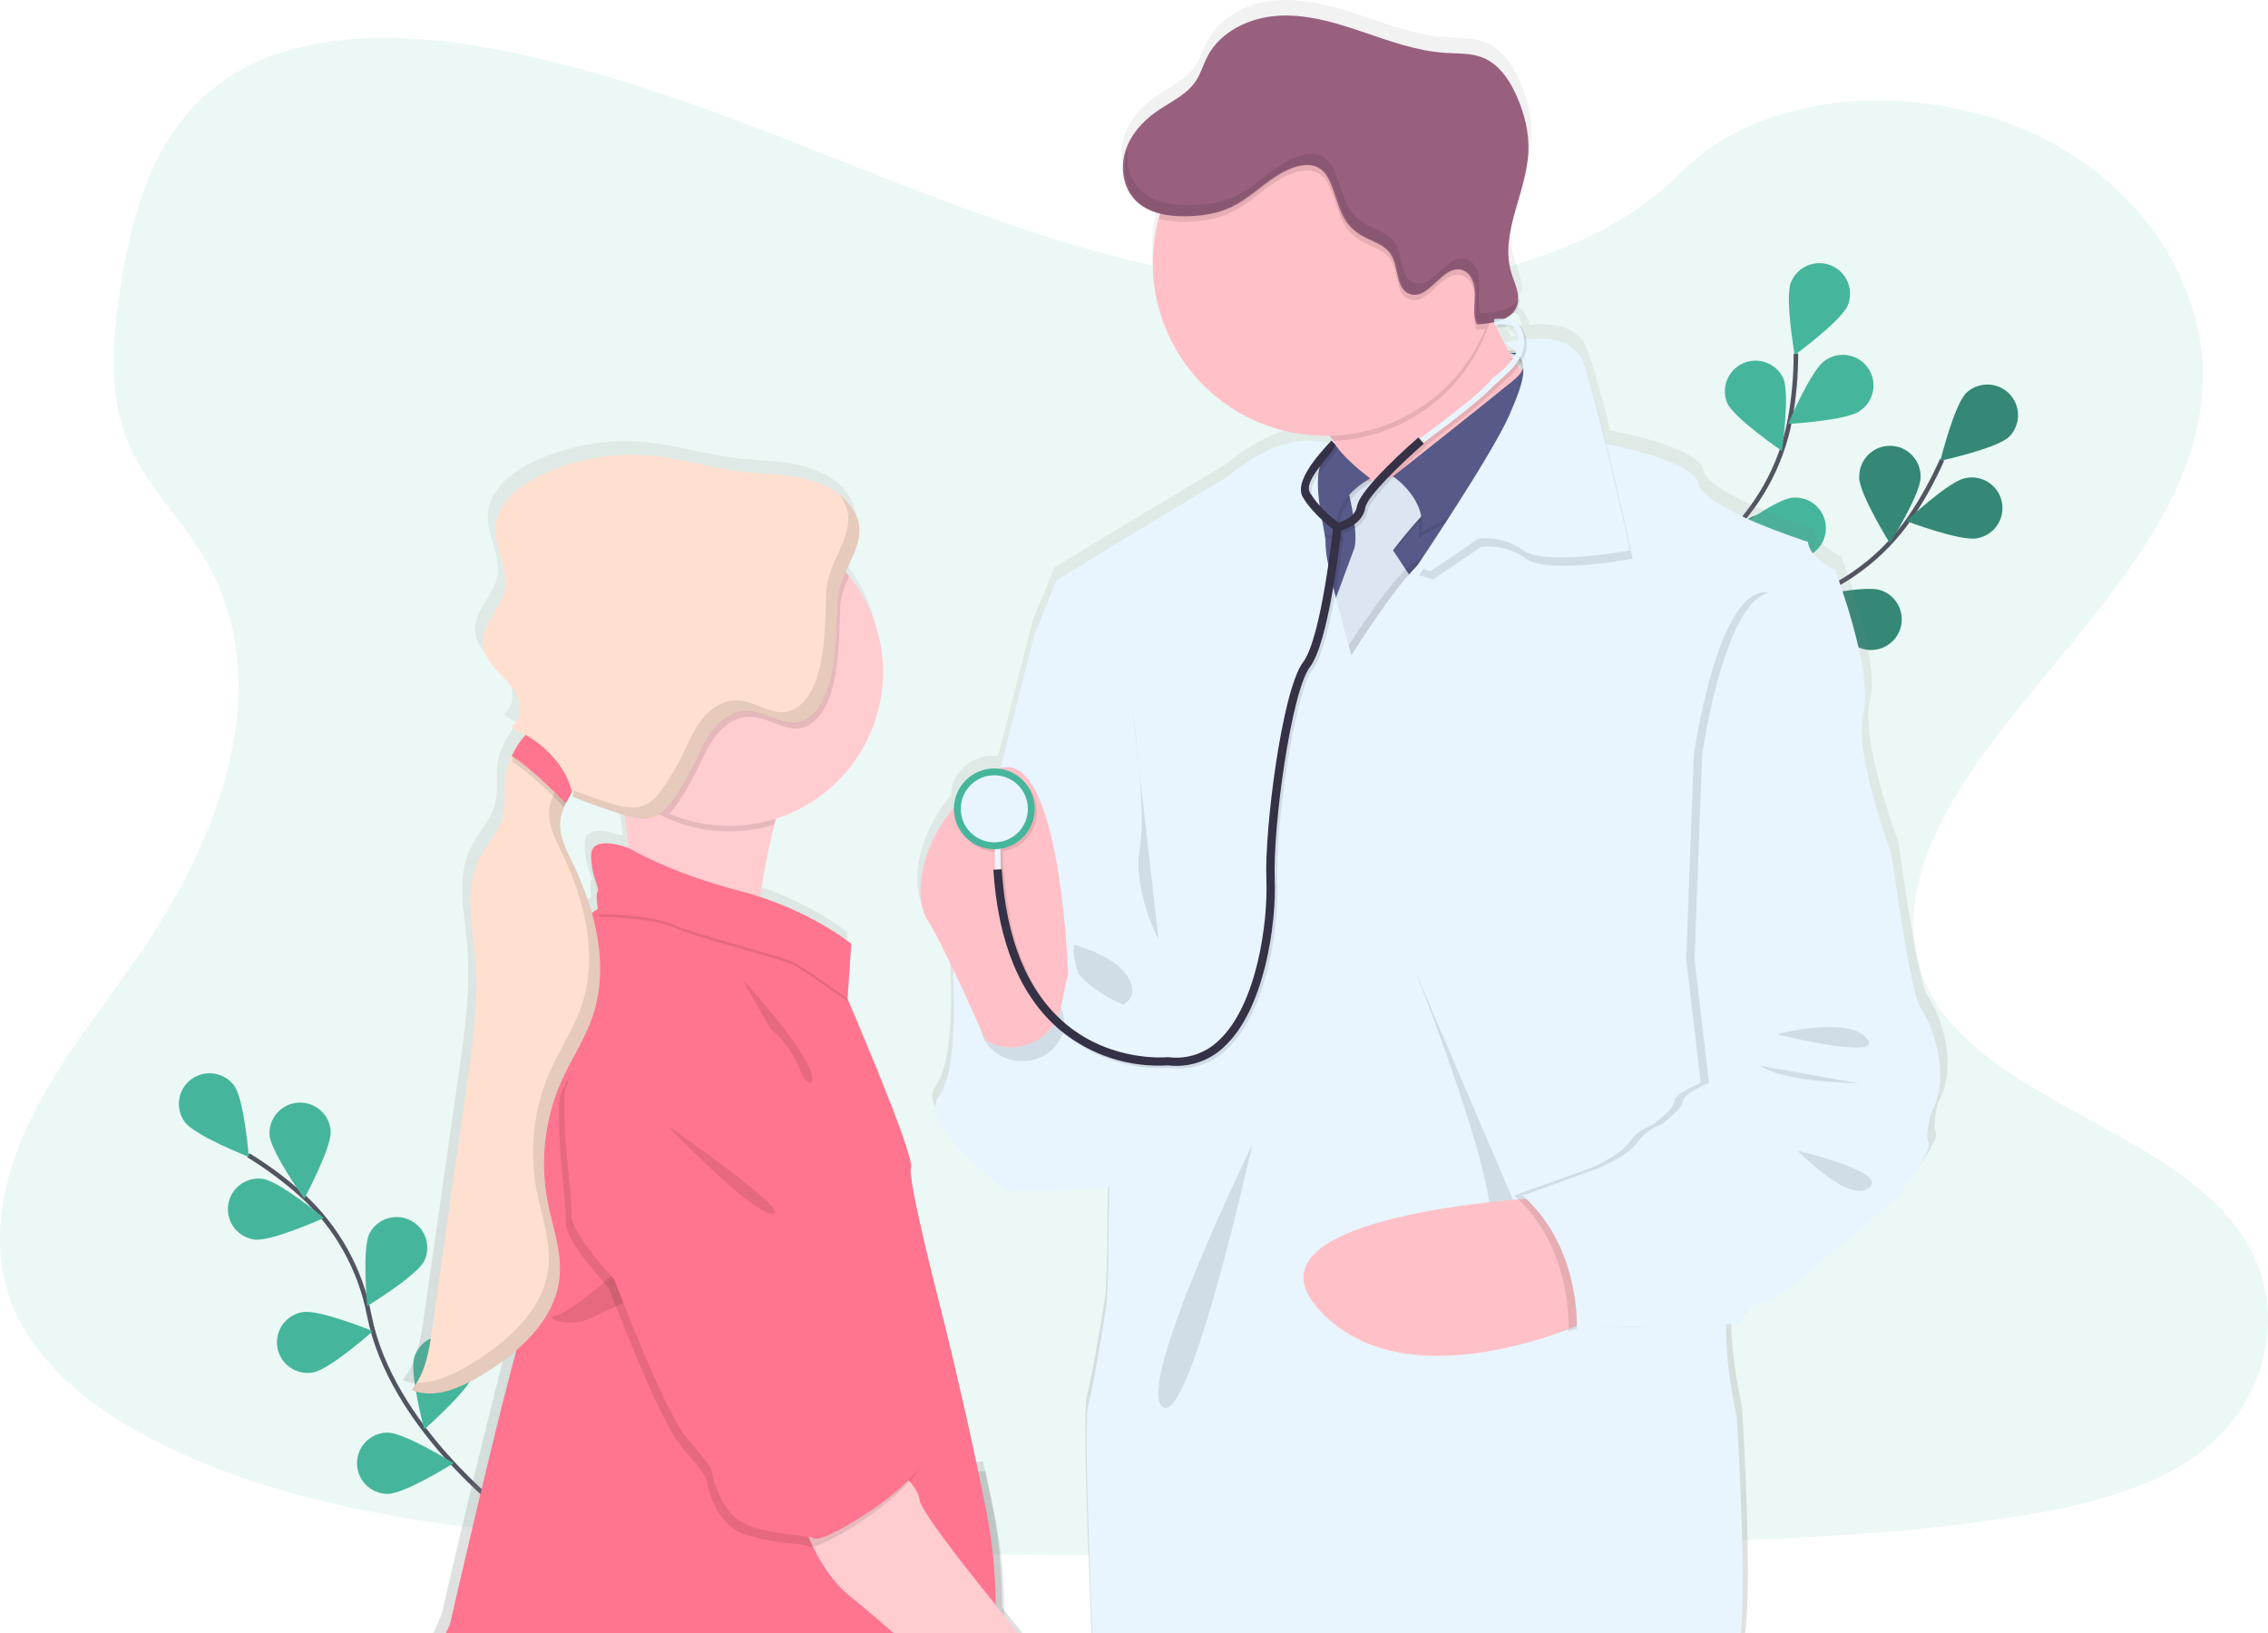 <svg width="1000" height="720" viewBox="0 0 1000 720" fill="none" xmlns="http://www.w3.org/2000/svg">
<g clip-path="url(#clip0_325_2)">
<path opacity="0.1" d="M581.017 126.978C516.909 124.751 455.802 104.071 397.54 81.45C339.278 58.829 281.532 33.761 218.924 21.775C178.671 14.056 132.636 12.971 100.209 34.534C68.997 55.278 58.916 91.091 53.493 124.319C49.414 149.323 47.048 175.633 58.197 199.045C65.959 215.291 79.733 228.952 89.262 244.517C122.407 298.673 98.975 365.46 63.05 418.383C46.201 443.221 26.654 466.854 13.654 493.265C0.654 519.676 -5.368 549.933 6.012 576.868C17.291 603.546 44.157 623.619 73.269 637.722C132.397 666.341 202.066 674.528 270.005 679.22C420.392 689.495 571.589 685.043 722.372 680.59C778.176 678.934 834.228 677.269 889.12 668.631C919.604 663.838 951.083 656.24 973.217 637.896C1001.31 614.604 1008.28 575.176 989.449 545.968C957.869 496.991 870.559 484.82 848.48 432.256C836.336 403.324 848.812 371.09 866.471 344.255C904.339 286.695 967.831 236.191 971.173 170.389C973.475 125.193 942.953 79.942 895.758 58.553C846.298 36.116 777.706 38.95 741.219 76.032C703.645 114.237 637.612 128.937 581.017 126.978Z" fill="#45B69C"/>
<path d="M223.04 666.984C223.04 666.984 172.401 628.734 162.835 580.079C158.956 559.644 148.55 541.016 133.179 526.99C125.826 520.392 117.884 514.479 109.453 509.327" stroke="#535461" stroke-width="2" stroke-miterlimit="10"/>
<path d="M103.257 478.675C107.694 484.673 109.701 510.091 109.701 510.091C109.701 510.091 85.975 500.754 81.528 494.765C79.393 491.886 78.489 488.277 79.017 484.733C79.544 481.189 81.459 477.999 84.341 475.865C87.222 473.732 90.834 472.829 94.381 473.356C97.929 473.883 101.121 475.797 103.257 478.675V478.675Z" fill="#45B69C"/>
<path d="M145.811 498.62C146.272 506.062 134.146 528.49 134.146 528.49C134.146 528.49 119.295 507.754 118.826 500.312C118.647 496.764 119.875 493.289 122.243 490.639C124.611 487.989 127.929 486.379 131.477 486.156C135.026 485.933 138.519 487.117 141.2 489.45C143.882 491.783 145.535 495.077 145.802 498.62H145.811Z" fill="#45B69C"/>
<path d="M187.059 555.95C183.707 562.61 161.896 575.857 161.896 575.857C161.896 575.857 159.567 550.467 162.918 543.806C164.568 540.674 167.382 538.315 170.756 537.235C174.129 536.155 177.792 536.442 180.956 538.034C184.12 539.625 186.532 542.394 187.674 545.745C188.815 549.096 188.594 552.76 187.059 555.95V555.95Z" fill="#45B69C"/>
<path d="M208.502 606.324C206.32 613.454 187.068 630.187 187.068 630.187C187.068 630.187 180.466 605.561 182.648 598.422C183.697 594.997 186.065 592.128 189.231 590.447C192.397 588.765 196.101 588.41 199.53 589.458C202.958 590.505 205.829 592.871 207.512 596.034C209.194 599.197 209.551 602.899 208.502 606.324V606.324Z" fill="#45B69C"/>
<path d="M112.197 546.52C119.562 547.514 142.847 537.008 142.847 537.008C142.847 537.008 123.199 520.744 115.796 519.75C112.244 519.273 108.647 520.226 105.797 522.399C102.947 524.572 101.078 527.787 100.6 531.337C100.123 534.887 101.076 538.481 103.251 541.328C105.426 544.175 108.644 546.043 112.197 546.52V546.52Z" fill="#45B69C"/>
<path d="M138.022 605.128C145.388 603.868 164.419 586.896 164.419 586.896C164.419 586.896 140.793 577.255 133.437 578.515C131.676 578.803 129.989 579.438 128.474 580.381C126.96 581.324 125.647 582.558 124.612 584.011C123.577 585.463 122.84 587.107 122.444 588.845C122.048 590.584 122.001 592.384 122.305 594.142C122.609 595.899 123.258 597.578 124.215 599.084C125.172 600.589 126.418 601.89 127.881 602.911C129.344 603.933 130.995 604.654 132.739 605.035C134.483 605.416 136.285 605.447 138.041 605.128H138.022Z" fill="#45B69C"/>
<path d="M170.937 658.66C178.404 658.66 200.04 645.146 200.04 645.146C200.04 645.146 178.395 631.65 170.928 631.65C167.343 631.65 163.906 633.073 161.371 635.606C158.836 638.138 157.412 641.573 157.412 645.155C157.412 648.737 158.836 652.172 161.371 654.704C163.906 657.237 167.343 658.66 170.928 658.66H170.937Z" fill="#45B69C"/>
<path d="M714.97 336.151C714.97 336.151 746.181 280.909 793.229 264.995C812.985 258.439 830.081 245.66 841.953 228.575C847.521 220.406 852.325 211.744 856.306 202.697" stroke="#535461" stroke-width="2" stroke-miterlimit="10"/>
<path d="M885.842 192.578C880.484 197.766 855.542 203.139 855.542 203.139C855.542 203.139 861.665 178.393 867.023 173.195C869.61 170.775 873.044 169.467 876.586 169.552C880.128 169.638 883.495 171.109 885.962 173.65C888.429 176.191 889.799 179.598 889.776 183.138C889.754 186.678 888.341 190.068 885.842 192.578Z" fill="#45B69C"/>
<path d="M871.737 237.314C864.372 238.767 840.553 229.734 840.553 229.734C840.553 229.734 859.151 212.255 866.471 210.829C868.228 210.439 870.046 210.404 871.817 210.726C873.588 211.048 875.277 211.72 876.785 212.703C878.293 213.686 879.589 214.96 880.597 216.45C881.605 217.94 882.305 219.617 882.656 221.381C883.007 223.145 883.001 224.962 882.64 226.724C882.278 228.486 881.568 230.158 880.551 231.643C879.534 233.127 878.23 234.393 876.717 235.367C875.203 236.341 873.51 237.003 871.737 237.314V237.314Z" fill="#45B69C"/>
<path d="M820.399 285.776C813.346 283.338 797.317 263.504 797.317 263.504C797.317 263.504 822.176 257.819 829.247 260.257C830.946 260.82 832.516 261.715 833.866 262.889C835.216 264.063 836.319 265.494 837.111 267.097C837.904 268.701 838.369 270.446 838.481 272.231C838.593 274.016 838.349 275.805 837.763 277.495C837.177 279.185 836.261 280.742 835.068 282.075C833.875 283.408 832.429 284.492 830.813 285.262C829.198 286.032 827.445 286.474 825.658 286.563C823.87 286.651 822.082 286.383 820.399 285.776V285.776Z" fill="#45B69C"/>
<path d="M773.222 313.705C765.857 312.49 746.743 295.61 746.743 295.61C746.743 295.61 770.304 285.803 777.66 287.017C781.201 287.599 784.365 289.563 786.457 292.476C788.549 295.389 789.397 299.013 788.814 302.55C788.232 306.088 786.267 309.25 783.351 311.34C780.436 313.43 776.809 314.277 773.268 313.695L773.222 313.705Z" fill="#45B69C"/>
<path d="M819.755 210.388C819.745 217.848 833.289 239.494 833.289 239.494C833.289 239.494 846.814 217.876 846.814 210.424C846.861 208.622 846.546 206.828 845.889 205.149C845.231 203.47 844.243 201.94 842.984 200.648C841.724 199.357 840.219 198.33 838.556 197.629C836.894 196.928 835.107 196.567 833.303 196.567C831.498 196.567 829.712 196.928 828.049 197.629C826.386 198.33 824.881 199.357 823.622 200.648C822.362 201.94 821.375 203.47 820.717 205.149C820.059 206.828 819.744 208.622 819.791 210.424L819.755 210.388Z" fill="#45B69C"/>
<path d="M765.037 243.744C767.265 250.864 786.637 267.469 786.637 267.469C786.637 267.469 793.082 242.797 790.835 235.676C789.67 232.377 787.27 229.659 784.139 228.093C781.008 226.528 777.391 226.237 774.05 227.283C770.709 228.328 767.904 230.628 766.226 233.699C764.549 236.769 764.129 240.371 765.056 243.744H765.037Z" fill="#45B69C"/>
<path d="M716.36 283.457C717.354 290.817 733.632 310.476 733.632 310.476C733.632 310.476 744.137 287.248 743.143 279.861C742.946 278.071 742.392 276.338 741.515 274.765C740.638 273.193 739.455 271.811 738.035 270.701C736.616 269.592 734.989 268.778 733.249 268.306C731.51 267.834 729.694 267.715 727.908 267.955C726.122 268.194 724.402 268.789 722.849 269.703C721.296 270.616 719.942 271.831 718.866 273.276C717.79 274.72 717.014 276.365 716.584 278.114C716.153 279.862 716.077 281.679 716.36 283.457V283.457Z" fill="#45B69C"/>
<path opacity="0.25" d="M885.842 192.578C880.484 197.766 855.542 203.139 855.542 203.139C855.542 203.139 861.665 178.393 867.023 173.195C869.61 170.775 873.044 169.467 876.586 169.552C880.128 169.638 883.495 171.109 885.962 173.65C888.429 176.191 889.799 179.598 889.776 183.138C889.754 186.678 888.341 190.068 885.842 192.578Z" fill="black"/>
<path opacity="0.25" d="M871.737 237.314C864.372 238.767 840.553 229.734 840.553 229.734C840.553 229.734 859.151 212.255 866.471 210.829C868.228 210.439 870.046 210.404 871.817 210.726C873.588 211.048 875.277 211.72 876.785 212.703C878.293 213.686 879.589 214.96 880.597 216.45C881.605 217.94 882.305 219.617 882.656 221.381C883.007 223.145 883.001 224.962 882.64 226.724C882.278 228.486 881.568 230.158 880.551 231.643C879.534 233.127 878.23 234.393 876.717 235.367C875.203 236.341 873.51 237.003 871.737 237.314V237.314Z" fill="black"/>
<path opacity="0.25" d="M820.399 285.776C813.346 283.338 797.317 263.504 797.317 263.504C797.317 263.504 822.176 257.819 829.247 260.257C830.946 260.82 832.516 261.715 833.866 262.889C835.216 264.063 836.319 265.494 837.111 267.097C837.904 268.701 838.369 270.446 838.481 272.231C838.593 274.016 838.349 275.805 837.763 277.495C837.177 279.185 836.261 280.742 835.068 282.075C833.875 283.408 832.429 284.492 830.813 285.262C829.198 286.032 827.445 286.474 825.658 286.563C823.87 286.651 822.082 286.383 820.399 285.776V285.776Z" fill="black"/>
<path opacity="0.25" d="M773.222 313.705C765.857 312.49 746.743 295.61 746.743 295.61C746.743 295.61 770.304 285.803 777.66 287.017C781.201 287.599 784.365 289.563 786.457 292.476C788.549 295.389 789.397 299.013 788.814 302.55C788.232 306.088 786.267 309.25 783.351 311.34C780.436 313.43 776.809 314.277 773.268 313.695L773.222 313.705Z" fill="black"/>
<path opacity="0.25" d="M819.755 210.388C819.745 217.848 833.289 239.494 833.289 239.494C833.289 239.494 846.814 217.876 846.814 210.424C846.861 208.622 846.546 206.828 845.889 205.149C845.231 203.47 844.243 201.94 842.984 200.648C841.724 199.357 840.219 198.33 838.556 197.629C836.894 196.928 835.107 196.567 833.303 196.567C831.498 196.567 829.712 196.928 828.049 197.629C826.386 198.33 824.881 199.357 823.622 200.648C822.362 201.94 821.375 203.47 820.717 205.149C820.059 206.828 819.744 208.622 819.791 210.424L819.755 210.388Z" fill="black"/>
<path opacity="0.25" d="M765.037 243.744C767.265 250.864 786.637 267.469 786.637 267.469C786.637 267.469 793.082 242.797 790.835 235.676C789.67 232.377 787.27 229.659 784.139 228.093C781.008 226.528 777.391 226.237 774.05 227.283C770.709 228.328 767.904 230.628 766.226 233.699C764.549 236.769 764.129 240.371 765.056 243.744H765.037Z" fill="black"/>
<path opacity="0.25" d="M716.36 283.457C717.354 290.817 733.632 310.476 733.632 310.476C733.632 310.476 744.137 287.248 743.143 279.861C742.946 278.071 742.392 276.338 741.515 274.765C740.638 273.193 739.455 271.811 738.035 270.701C736.616 269.592 734.989 268.778 733.249 268.306C731.51 267.834 729.694 267.715 727.908 267.955C726.122 268.194 724.402 268.789 722.849 269.703C721.296 270.616 719.942 271.831 718.866 273.276C717.79 274.72 717.014 276.365 716.584 278.114C716.153 279.862 716.077 281.679 716.36 283.457V283.457Z" fill="black"/>
<path d="M716.765 335.056C716.765 335.056 722.897 271.912 759.412 238.335C774.813 224.341 785.26 205.737 789.187 185.31C790.974 175.6 791.865 165.746 791.848 155.873" stroke="#535461" stroke-width="2" stroke-miterlimit="10"/>
<path d="M814.737 134.567C811.975 141.485 791.314 156.498 791.314 156.498C791.314 156.498 786.876 131.393 789.666 124.475C791.009 121.154 793.618 118.501 796.918 117.101C800.219 115.701 803.941 115.668 807.265 117.01C810.59 118.352 813.245 120.959 814.646 124.256C816.047 127.554 816.08 131.273 814.737 134.595V134.567Z" fill="#45B69C"/>
<path d="M819.994 181.226C813.89 185.513 788.414 186.92 788.414 186.92C788.414 186.92 798.339 163.425 804.443 159.138C805.891 158.056 807.541 157.274 809.297 156.841C811.052 156.407 812.877 156.329 814.662 156.613C816.448 156.896 818.159 157.535 819.693 158.491C821.228 159.447 822.554 160.7 823.595 162.178C824.636 163.655 825.369 165.327 825.752 167.092C826.134 168.858 826.159 170.683 825.823 172.458C825.487 174.233 824.798 175.923 823.797 177.428C822.796 178.932 821.502 180.22 819.994 181.217V181.226Z" fill="#45B69C"/>
<path d="M792.686 246.338C785.247 246.964 762.542 235.299 762.542 235.299C762.542 235.299 782.982 220.028 790.421 219.403C793.993 219.103 797.539 220.233 800.277 222.545C803.016 224.856 804.723 228.16 805.023 231.73C805.324 235.299 804.193 238.842 801.879 241.578C799.565 244.314 796.258 246.02 792.686 246.32V246.338Z" fill="#45B69C"/>
<path d="M760.913 290.946C753.685 292.786 729.342 285.178 729.342 285.178C729.342 285.178 746.9 266.678 754.127 264.801C757.597 263.902 761.282 264.417 764.372 266.233C767.462 268.049 769.703 271.017 770.603 274.484C771.503 277.951 770.987 281.633 769.17 284.72C767.353 287.807 764.383 290.047 760.913 290.946V290.946Z" fill="#45B69C"/>
<path d="M761.557 177.657C764.577 184.473 785.698 198.815 785.698 198.815C785.698 198.815 789.289 173.572 786.269 166.755C784.764 163.566 782.07 161.091 778.764 159.86C775.457 158.629 771.8 158.738 768.573 160.165C765.346 161.592 762.806 164.224 761.495 167.497C760.184 170.771 760.206 174.427 761.557 177.684V177.657Z" fill="#45B69C"/>
<path d="M725.061 230.295C729.986 235.897 754.422 243.238 754.422 243.238C754.422 243.238 750.297 218.078 745.371 212.476C744.209 211.115 742.787 209.998 741.188 209.191C739.59 208.384 737.847 207.902 736.061 207.773C734.275 207.645 732.481 207.872 730.783 208.443C729.086 209.013 727.519 209.915 726.173 211.095C724.827 212.276 723.73 213.712 722.944 215.32C722.159 216.928 721.701 218.676 721.598 220.462C721.494 222.249 721.747 224.038 722.341 225.726C722.936 227.414 723.86 228.967 725.061 230.295V230.295Z" fill="#45B69C"/>
<path d="M696.62 286.337C700.524 292.684 723.366 304.045 723.366 304.045C723.366 304.045 723.56 278.554 719.684 272.197C717.754 269.262 714.756 267.194 711.326 266.43C707.895 265.667 704.302 266.268 701.308 268.107C698.314 269.946 696.155 272.879 695.288 276.282C694.422 279.685 694.916 283.292 696.666 286.337H696.62Z" fill="#45B69C"/>
<path d="M669.809 87.77C671.338 82.168 673.179 76.538 674.468 70.862C672.921 76.538 671.071 82.186 669.809 87.77Z" fill="url(#paint0_linear_325_2)"/>
<path d="M662.959 141.733C662.83 141.513 662.738 141.292 662.637 141.089C662.637 140.997 662.545 140.924 662.508 140.832C662.308 140.926 662.102 141.009 661.891 141.08C661.486 141.237 661.072 141.384 660.648 141.503C660.225 141.623 660.05 141.687 659.728 141.761C659.461 141.853 659.187 141.924 658.908 141.973L658.982 142.138C659.323 142.065 659.654 142 659.995 141.908L660.087 143.049C660.473 143.049 660.833 142.994 661.182 142.994C661.348 142.985 661.514 142.985 661.68 142.994C662.398 142.994 663.024 142.994 663.521 142.994C663.328 142.58 663.125 142.147 662.959 141.733ZM849.861 438.99C845.534 433.167 836.898 370.667 836.898 370.667C836.898 370.667 819.911 326.225 824.542 308.489C829.173 290.753 811.892 245.373 811.892 245.373C811.892 245.373 800.475 240.414 799.858 233.055C799.858 233.055 753.243 218.336 751.061 207.297C749.293 198.245 720.383 191.75 709.998 189.698C706.831 176.93 703.645 165.017 701.297 158.513C700.662 156.489 700.064 154.741 699.511 153.361C695.543 143.242 683.279 142.322 674.385 143.132C674 141.407 673.284 139.773 672.277 138.32C672.13 137.821 671.838 137.376 671.439 137.042C671.248 136.879 671.045 136.732 670.831 136.6C670.67 136.302 670.458 136.034 670.205 135.809C669.953 135.582 669.675 135.384 669.377 135.22C669.163 135.105 668.941 135.003 668.714 134.917C668.18 134.714 667.628 134.563 667.066 134.466C666.41 134.331 665.745 134.245 665.077 134.208C666.702 133.498 668.151 132.44 669.321 131.108C670.118 130.173 670.71 129.083 671.061 127.907C671.353 126.929 671.484 125.91 671.448 124.89C671.209 125.31 670.932 125.707 670.62 126.076C671.006 122.001 668.852 117.861 667.618 113.804C666.123 108.523 665.846 102.972 666.808 97.568C668.042 89.417 671.098 81.174 673.17 72.877C673.175 72.831 673.175 72.785 673.17 72.739C674.256 68.618 674.929 64.399 675.177 60.145C675.536 51.562 673.336 42.998 669.8 35.178C666.661 28.251 662.029 21.434 654.94 18.619C649.674 16.494 643.772 16.835 638.1 16.485C625.376 15.694 613.242 11.223 601.144 7.157C589.046 3.091 576.598 -0.607 563.864 0.101C551.131 0.81 538.03 6.946 532.22 18.206C530.379 21.72 529.32 25.629 527.119 28.932C522.995 35.16 515.611 38.278 509.451 42.574C503.292 46.87 497.869 52.97 495.641 60.246C494.424 64.167 494.252 68.336 495.143 72.343V72.343C495.344 73.248 495.602 74.139 495.917 75.011C496.791 77.442 498.154 79.668 499.922 81.552C501.255 82.944 502.788 84.132 504.47 85.075V85.075C506.582 86.245 508.843 87.124 511.191 87.688C511.108 87.964 511.025 88.258 510.933 88.543C510.786 89.012 510.657 89.463 510.519 89.969C510.215 91.101 509.93 92.251 509.69 93.41C509.681 93.492 509.681 93.576 509.69 93.658C508.56 98.891 507.992 104.229 507.996 109.582C507.994 112.114 508.124 114.644 508.383 117.162V117.162C512.066 154.493 542.909 183.94 581.017 185.853C582.324 185.918 583.641 185.954 584.976 185.954C585.584 185.954 586.182 185.954 586.817 185.954C587.416 186.745 588.005 187.555 588.567 188.346C589.128 189.137 589.644 189.947 590.132 190.738L588.797 189.358L587.462 188.135C587.1 188.631 586.696 189.096 586.256 189.524C585.385 189.218 584.497 188.966 583.595 188.769V188.769C579.774 187.923 573.955 187.61 566.295 189.919C559.252 192.026 550.643 196.359 540.571 204.592L491.488 234.03L464.935 250.165L455.369 273.531C455.369 273.531 448.178 301.295 440.178 333.106C439.865 333.198 439.561 333.29 439.257 333.4C438.609 333.327 437.957 333.29 437.305 333.29C432.663 333.279 428.197 335.066 424.846 338.276C421.495 341.485 419.519 345.867 419.333 350.502C403.423 369.82 402.521 389.139 406.259 398.007C406.597 398.838 407.023 399.63 407.53 400.371C409.979 403.904 414.554 413.011 419.195 422.716C419.075 423.517 419.001 424.188 418.965 424.694C418.956 424.86 418.956 425.025 418.965 425.191C418.965 425.191 421.727 466.873 412.52 478.823C410.503 481.426 410.807 484.848 412.52 488.638C418.688 502.272 443.078 520.477 443.078 520.477C443.078 520.477 472.328 520.321 488.625 518.545C488.579 520.183 488.542 521.811 488.505 523.402C488.137 539.483 488.137 552.96 488.137 552.96L487.529 569.822C487.529 569.822 482.005 605.359 479.243 615.156C477.503 621.301 479.51 678.199 481.259 720.028H769.457C772.845 695.282 768.066 620.096 768.066 620.096C768.066 620.096 763.527 600.658 763.362 583.713C763.353 583.694 763.348 583.674 763.348 583.653C763.348 583.632 763.353 583.612 763.362 583.593C763.362 582.112 763.362 580.668 763.417 579.251L765.507 579.178L769.263 579.049H769.604C769.604 579.049 769.696 578.699 769.908 578.129C770.405 576.708 771.083 575.357 771.924 574.109C773.526 571.745 776.031 569.426 779.796 569.27C781.877 569.187 785.099 567.504 788.736 565.02C788.76 565.025 788.786 565.025 788.81 565.02C798.597 558.406 811.533 546.198 814.672 544.193C818.99 541.433 839.669 523.034 839.669 523.034C839.669 523.034 842.754 519.134 846.041 514.433L846.16 514.267C850.248 508.38 854.594 501.342 853.526 499.125C851.684 495.151 854.76 485.648 854.76 485.648C864.363 468.087 854.189 444.813 849.861 438.99ZM671.826 156.038C671.914 156.313 671.97 156.597 671.991 156.885C671.761 156.581 671.531 156.259 671.301 155.965L671.08 155.67L670.923 155.45L671.273 154.971C671.273 154.971 671.273 154.971 671.273 155.036C671.516 155.334 671.704 155.674 671.826 156.038V156.038ZM668.732 147.888C667.729 148.09 666.937 148.274 666.421 148.412C665.767 147.253 665.141 146.094 664.58 144.916C666.056 145.772 667.446 146.767 668.732 147.888V147.888ZM667.001 149.341C666.999 149.323 666.999 149.304 667.001 149.286L667.075 149.341C667.452 149.59 667.821 149.829 668.161 150.077C668.465 150.298 668.741 150.51 669.018 150.73C668.833 151.052 668.631 151.383 668.428 151.65C668.106 151.144 667.802 150.657 667.508 150.151C667.323 149.948 667.158 149.672 667.001 149.341ZM661.477 137.989C663.256 137.814 665.048 137.814 666.826 137.989V137.989C667.075 137.989 667.296 138.035 667.517 138.072C668.016 138.149 668.506 138.276 668.981 138.449C670.069 139.97 670.739 141.75 670.923 143.61L670.426 143.684L669.938 143.776C669.018 143.932 668.097 144.088 667.379 144.236L666.458 144.429C665.233 144.696 664.525 144.898 664.497 144.907C664.377 144.659 664.258 144.429 664.129 144.19C663.926 143.794 663.714 143.389 663.53 142.994C663.346 142.598 663.107 142.147 662.913 141.733C662.784 141.513 662.692 141.292 662.591 141.089C662.591 140.997 662.499 140.924 662.462 140.832C662.409 140.734 662.362 140.633 662.324 140.528C661.762 139.388 661.247 138.247 660.75 137.125C660.694 137.014 660.648 136.895 660.602 136.784L661.302 136.738V136.977L661.477 137.989ZM441.807 708.657C441.734 694.96 440.739 680.14 437.977 666.23C436.799 660.315 435.583 654.4 434.35 648.586C434.036 647.133 433.733 645.698 433.429 644.262L430.593 644.64H430.335C422.601 608.201 414.518 576.096 414.518 576.096C414.518 576.096 398.461 514.838 400.32 509.953C400.56 509.318 400.256 507.607 399.575 505.096C395.689 491.168 379.467 452.789 373.795 439.67C373.795 439.615 373.749 439.551 373.731 439.505C372.81 437.306 372.147 435.825 371.944 435.393L373.279 415.817L373.353 414.639L373.528 412.137L373.454 412.073L373.528 410.914C373.528 410.914 359.515 399.433 335.779 391.144C334.859 390.813 333.883 390.491 332.916 390.178C334.104 382.258 335.678 373.316 337.731 364.604C337.925 363.73 338.136 362.884 338.357 362.029C338.551 361.173 338.772 360.345 338.993 359.508C339.342 358.146 339.72 356.803 340.107 355.479C341.386 355.074 342.648 354.623 343.891 354.145L344.369 353.961C359.682 348.008 372.316 336.712 379.934 322.167C387.551 307.621 389.635 290.81 385.801 274.847V274.847C383.615 265.793 379.577 257.29 373.942 249.871C373.519 249.301 373.068 248.73 372.617 248.169C372.165 247.608 371.622 246.982 371.116 246.412C373.777 240.368 376.916 234.619 377.174 228.74C377.22 227.996 377.22 227.249 377.174 226.505V226.413C376.833 222.632 375.158 218.805 371.254 214.785C365.555 208.888 357.443 205.898 349.332 204.463C341.221 203.028 332.953 202.991 324.795 202.025C311.27 200.406 298.095 196.239 284.57 194.96C267.911 193.419 251.138 196.274 235.929 203.24C225.866 207.839 215.674 215.88 215.066 226.91C214.569 236.026 220.922 244.765 219.32 253.771C217.727 262.621 208.704 269.585 209.496 278.536C209.8 282.032 211.595 285.159 213.842 287.947C214.615 288.867 215.435 289.787 216.282 290.707C219.559 294.175 223.169 297.505 225.001 301.874C225.074 302.058 225.148 302.242 225.212 302.426C226.768 306.741 226.069 312.196 222.22 314.671C222.241 314.687 222.257 314.71 222.266 314.735V314.735C222.321 314.809 222.377 314.864 222.423 314.937C222.428 314.923 222.428 314.906 222.423 314.891C223.787 316.508 225.627 317.654 227.68 318.166L228.463 318.406C227.827 319.096 227.229 319.813 226.621 320.567L226.225 321.092C225.211 322.455 224.288 323.884 223.463 325.369C222.994 326.197 222.542 327.025 222.165 327.853C220.903 330.377 219.989 333.06 219.449 335.829C218.464 341.919 219.854 348.266 218.362 354.228C216.521 361.587 210.693 367.235 207.406 374.07C201.182 386.949 204.708 402.064 205.961 416.286C207.664 435.604 204.902 455.006 202.149 474.195C200.688 484.4 199.227 494.615 197.766 504.838C194.084 530.498 190.401 556.158 186.718 581.818C185.374 591.219 183.781 601.136 177.511 608.394H177.575C177.575 608.394 177.575 608.45 177.511 608.468C179.393 609.29 181.395 609.806 183.44 609.995V609.995C191.625 610.814 200.298 606.858 207.664 602.535C213.497 599.167 219.021 595.291 224.172 590.953C223.417 593.712 222.607 596.721 221.741 599.959C221.744 599.989 221.744 600.02 221.741 600.051V600.051C211.347 639.608 194.627 712.126 194.627 712.126C194.627 712.126 193.108 715.281 191.137 719.982H450.775C447.736 716.302 444.91 712.779 442.7 709.936L441.807 708.657ZM249.565 342.894C249.629 342.784 249.675 342.682 249.74 342.581C249.74 342.876 249.74 343.161 249.74 343.437C249.74 343.713 249.74 343.961 249.74 344.219C249.74 344.476 249.74 344.449 249.74 344.578C249.74 344.706 249.74 344.578 249.74 344.578C249.74 344.955 249.657 345.332 249.593 345.709C249.593 345.709 249.593 345.755 249.593 345.792L250.513 346.132L251.581 346.574C257.891 349.064 264.281 351.318 270.75 353.335C271.413 353.547 272.085 353.749 272.757 353.942L272.896 355.083C273.061 356.251 273.218 357.438 273.365 358.625C273.365 358.625 273.365 358.68 273.365 358.717C273.779 362.001 274.184 365.276 274.544 368.477C274.544 368.477 257.64 362.038 257.851 371.817C257.842 371.991 257.842 372.166 257.851 372.341C257.833 372.574 257.833 372.807 257.851 373.04C258.008 380.657 260.392 385.174 260.871 387.492C260.842 387.588 260.792 387.676 260.724 387.75C260.315 388.638 260.175 389.626 260.319 390.592C260.303 392.238 260.432 393.882 260.705 395.505C260.208 395.808 259.72 396.112 259.232 396.425C258.864 396.655 258.514 396.912 258.155 397.17C255.896 389.342 252.942 381.731 249.326 374.429C246.794 369.222 243.949 363.795 243.976 358.082C243.976 357.714 243.976 357.337 244.022 356.96C244.125 355.304 244.441 353.668 244.961 352.093C245.173 351.495 245.403 350.907 245.661 350.327C246.263 348.95 246.936 347.605 247.678 346.298C248.156 345.433 248.663 344.578 249.151 343.713C249.307 343.455 249.454 343.188 249.602 342.931L249.565 342.894ZM662.959 141.733C662.83 141.513 662.738 141.292 662.637 141.089C662.637 140.997 662.545 140.924 662.508 140.832C662.308 140.926 662.102 141.009 661.891 141.08C661.486 141.237 661.072 141.384 660.648 141.503C660.225 141.623 660.05 141.687 659.728 141.761L658.908 141.973L658.982 142.138C659.323 142.065 659.654 142 659.995 141.908L660.087 143.049C660.473 143.049 660.833 142.994 661.182 142.994H661.68C662.398 142.994 663.024 142.994 663.521 142.994C663.328 142.58 663.125 142.147 662.959 141.733Z" fill="url(#paint1_linear_325_2)"/>
<path d="M461.786 276.852L456.262 279.29C456.262 279.29 420.254 419.064 420.254 430.361C420.254 441.657 496.607 504.516 496.607 504.516L508.521 424.17C508.521 424.17 491.414 239.917 461.786 276.852Z" fill="#E8F5FF"/>
<path d="M629.271 232.392L597.369 215.76C595.582 208.149 592.411 200.93 588.014 194.464C583.346 187.73 577.141 181.115 569.407 177.666C549.86 168.908 652.086 122.939 652.086 122.939C653.696 128.461 655.592 133.896 657.766 139.222C663.033 152.211 671.77 169.009 683.031 173.793C702.172 181.934 629.271 232.392 629.271 232.392Z" fill="#FFC1C7"/>
<path opacity="0.1" d="M657.766 139.222C653.399 154.571 644.315 168.161 631.799 178.073C619.284 187.985 603.968 193.719 588.014 194.464C583.346 187.73 577.141 181.115 569.407 177.666C549.86 168.908 652.086 122.939 652.086 122.939C653.696 128.461 655.592 133.896 657.766 139.222V139.222Z" fill="black"/>
<path d="M660.639 116.012C660.643 131.066 656.178 145.782 647.811 158.3C639.443 170.818 627.547 180.576 613.629 186.339C599.711 192.101 584.394 193.611 569.618 190.675C554.841 187.74 541.267 180.492 530.613 169.849C519.959 159.205 512.703 145.643 509.764 130.879C506.824 116.115 508.333 100.811 514.099 86.904C519.865 72.997 529.629 61.11 542.157 52.748C554.684 44.386 569.413 39.923 584.479 39.925C594.493 39.879 604.416 41.815 613.677 45.622C622.937 49.429 631.351 55.032 638.432 62.107C645.514 69.181 651.122 77.587 654.933 86.839C658.745 96.092 660.684 106.007 660.639 116.012V116.012Z" fill="#FFC1C7"/>
<path d="M671.632 222.623L650.861 271.048L632.539 303.19H573.891L556.784 259.245L563.717 213.672H608.509L637.428 212.043L647.197 208.787L653.495 212.356L671.632 222.623Z" fill="#575A89"/>
<path opacity="0.1" d="M664.479 158.071C664.479 158.071 677.433 160.831 665.832 170.334C654.231 179.837 614.208 210.056 614.208 210.056C614.208 210.056 628.267 222.567 625.358 237.222L671.936 211.28L680.222 169.773C680.222 169.773 681.152 157.298 664.479 158.071Z" fill="black"/>
<path opacity="0.1" d="M623.369 210.056L593.741 214.941C593.741 214.941 599.855 237.525 596.798 243.937C596.705 244.137 596.628 244.343 596.568 244.554L584.479 277.202L593.538 302.84L624.898 260.11L614.208 243.937C614.208 243.937 625.505 228.979 632.226 223.791C638.947 218.603 623.369 210.056 623.369 210.056Z" fill="black"/>
<path d="M623.369 208.796L593.741 213.672C593.741 213.672 599.855 236.256 596.798 242.668C596.705 242.867 596.628 243.073 596.568 243.284L584.479 275.932L593.538 301.571L624.898 258.813L614.208 242.64C614.208 242.64 625.505 227.682 632.226 222.494C638.947 217.305 623.369 208.796 623.369 208.796Z" fill="#DCE6F2"/>
<path d="M665.721 155.633C665.721 155.633 678.676 158.393 667.066 167.896C655.456 177.399 614.208 210.056 614.208 210.056C614.208 210.056 629.483 220.13 626.582 234.775L673.161 208.842L681.447 167.335C681.447 167.335 682.368 154.861 665.721 155.633Z" fill="#575A89"/>
<path opacity="0.1" d="M590.049 197.343C590.049 197.343 592.876 202.623 605.351 212.145C605.351 212.145 584.58 223.184 592.526 238.703L560.752 230.424L555.863 215.162L590.049 197.343Z" fill="black"/>
<path d="M588.825 196.129C588.825 196.129 591.651 201.409 604.127 210.93C604.127 210.93 583.356 221.914 591.301 237.479L559.537 229.2L554.648 213.948L588.825 196.129Z" fill="#575A89"/>
<path opacity="0.1" d="M671.632 222.623L650.861 271.048L632.576 303.19H573.891L556.784 259.245L563.708 213.672H576.165C575.962 224.306 579.848 236.799 579.599 241.444C579.176 249.08 590.997 290.274 590.997 290.274C590.997 290.274 615.737 250.294 625.505 246.734C631.646 244.498 644.656 225.898 653.485 212.356L671.632 222.623Z" fill="black"/>
<path d="M753.455 477.452L751.347 480.101C751.347 480.101 766.621 556.704 762.395 574.099C761.677 577.235 761.266 580.433 761.17 583.648V583.786C760.425 601.486 765.774 624.456 765.774 624.456C765.774 624.456 770.046 692.163 767.615 720.009H481.627C479.952 678.833 478.147 625.487 479.786 619.572C482.548 609.811 488.072 574.403 488.072 574.403L488.68 557.624C488.68 557.624 488.68 541.405 489.177 523.338C489.389 515.215 489.702 506.687 490.153 499.125C490.733 489.613 491.543 481.601 492.657 477.663C493.344 474.679 493.738 471.635 493.836 468.575C493.836 468.289 493.836 467.995 493.891 467.701C493.891 466.781 493.983 465.787 494.02 464.766C494.02 464.481 494.02 464.196 494.02 463.846C494.195 457.922 494.131 450.894 493.937 443.608C493.937 443.212 493.937 442.807 493.937 442.403C493.781 436.938 493.55 431.363 493.293 426.065C492.492 409.506 491.451 395.505 491.451 395.505L456.327 279.226L465.791 255.933L492.059 239.853L540.626 210.553C564.316 191.097 579.912 193.433 585.86 195.568C586.438 195.764 587.003 195.995 587.554 196.257C587.738 196.349 587.885 196.423 588.024 196.506C588.213 196.595 588.394 196.7 588.567 196.819V196.819C586.938 197.602 585.523 198.766 584.442 200.213C583.224 201.86 582.356 203.738 581.892 205.733C581.581 206.969 581.362 208.227 581.238 209.495C581.118 210.829 581.072 212.209 581.072 213.598C581.138 216.644 581.399 219.683 581.855 222.696C581.855 222.751 581.855 222.825 581.855 222.899C582.159 225.051 582.536 227.158 582.904 229.136C582.9 229.169 582.9 229.203 582.904 229.237C583.328 231.546 583.752 233.68 584.037 235.52C584.092 235.851 584.138 236.155 584.184 236.44C584.387 237.656 584.483 238.887 584.47 240.12C584.573 243.096 584.974 246.054 585.667 248.951C585.906 250.165 586.182 251.462 586.486 252.815C586.9 254.655 587.351 256.66 587.839 258.702C588.106 259.825 588.392 260.984 588.686 262.134C588.797 262.593 588.917 263.053 589.027 263.523L589.211 264.249C591.172 272.041 593.299 279.796 594.607 284.488C595.38 287.248 595.868 288.949 595.868 288.949C595.868 288.949 609.734 266.549 620.8 253.799C620.966 253.615 621.113 253.44 621.27 253.275C622.366 252.014 623.443 250.864 624.474 249.853C626.73 247.608 628.755 246.007 630.385 245.418C630.732 245.291 631.068 245.134 631.389 244.949C635.918 242.383 643.229 233.064 650.07 223.303C650.742 222.383 651.395 221.381 652.058 220.433C653.577 218.244 655.05 216.045 656.441 213.939C657.509 212.329 658.531 210.765 659.497 209.274C664.101 202.117 667.342 196.782 667.342 196.782L673.732 196.497L674.846 196.441H675.591L704.603 195.098C704.603 195.098 705.855 195.31 707.917 195.724C708.028 195.724 708.138 195.724 708.258 195.798C718.551 197.84 747.148 204.307 748.897 213.276C751.034 224.26 797.161 238.915 797.161 238.915C797.768 246.274 809.065 251.122 809.065 251.122C809.065 251.122 826.172 296.29 821.596 313.99C817.075 331.469 833.362 374.705 833.795 375.919L830.674 379.857L753.455 477.452Z" fill="#E8F5FF"/>
<path opacity="0.1" d="M664.469 154.861C664.469 154.861 692.707 146.857 699.124 163.333C705.542 179.809 719.895 246.348 719.895 246.348C719.895 246.348 682.625 253.367 672.857 246.348C667.127 242.182 660.035 240.329 652.997 241.159L631.922 255.501L625.699 253.661C625.699 253.661 659.415 203.58 666.743 186.561C674.072 169.543 676.549 161.935 664.469 154.861Z" fill="black"/>
<path d="M663.245 151.181C663.245 151.181 691.501 143.178 697.946 159.654C704.391 176.129 718.717 242.668 718.717 242.668C718.717 242.668 681.456 249.687 671.678 242.668C665.952 238.502 658.863 236.649 651.828 237.479L630.735 251.821L624.511 249.981C624.511 249.981 658.227 199.9 665.556 182.882C672.884 165.863 675.324 158.274 663.245 151.181Z" fill="#E8F5FF"/>
<path opacity="0.1" d="M473.7 416.626C473.7 416.626 494.775 421.814 498.752 433.718C502.73 445.622 483.174 445.926 483.174 445.926C483.174 445.926 471.26 424.869 473.7 416.626Z" fill="black"/>
<path opacity="0.1" d="M552.199 504.516C552.199 504.516 500.585 610.115 512.499 620.188C524.412 630.261 552.199 504.516 552.199 504.516Z" fill="black"/>
<path opacity="0.1" d="M623.369 426.699C623.369 426.699 664.607 529.271 656.358 545.112C648.108 560.953 674.072 545.112 674.072 545.112L623.369 426.699Z" fill="black"/>
<path d="M680.793 528.021C680.793 528.021 541.51 534.736 582.14 578.074C622.771 621.412 706.149 579.914 706.149 579.914L680.793 528.021Z" fill="#FFC1C7"/>
<path opacity="0.1" d="M660.639 116.012C660.652 125.993 658.69 135.879 654.866 145.1C653.587 145.247 652.307 145.339 651.073 145.395C649.232 141.356 650.217 136.692 650.254 132.249C650.29 127.805 648.652 122.58 644.37 121.384C635.835 118.983 629.943 134.926 621.528 132.046C615.083 129.857 616.768 120.087 613.057 114.448C610.12 109.986 604.237 108.726 599.661 105.93C589.929 99.959 590.224 90.41 585.703 81.377C580.971 71.911 570.972 74.707 562.29 80.291C555.698 84.541 550.008 90.236 542.955 93.621C536.851 96.565 529.992 97.632 523.225 97.788C519.059 97.95 514.891 97.51 510.85 96.482C515.603 78.63 526.692 63.114 542.049 52.828C557.407 42.543 575.984 38.189 594.317 40.58C612.65 42.97 629.487 51.941 641.688 65.82C653.889 79.7 660.622 97.539 660.63 116.012H660.639Z" fill="black"/>
<path d="M562.318 77.853C555.716 82.103 550.035 87.789 542.983 91.192C536.879 94.127 530.019 95.194 523.252 95.35C514.966 95.534 506.044 94.081 500.382 88.101C495.18 82.582 493.937 74.091 496.138 66.851C498.338 59.611 503.614 53.604 509.81 49.253C516.006 44.902 523.197 41.893 527.303 35.666C529.476 32.372 530.526 28.49 532.33 24.985C538.103 13.771 551.085 7.7 563.634 6.945C576.183 6.191 588.622 9.926 600.573 13.974C612.523 18.021 624.566 22.474 637.18 23.311C642.796 23.66 648.633 23.311 653.844 25.436C660.851 28.279 665.445 35.077 668.576 41.995C672.083 49.796 674.266 58.314 673.897 66.833C673.124 85.02 661.099 102.866 666.384 120.29C667.784 124.935 670.408 129.701 669.008 134.346C666.964 141.126 658.209 142.672 651.128 142.994C649.287 138.955 650.272 134.282 650.309 129.848C650.346 125.414 648.707 120.179 644.435 118.983C635.891 116.601 629.998 132.516 621.601 129.645C615.203 127.447 616.86 117.686 613.14 112.047C610.203 107.576 604.311 106.325 599.744 103.529C590.012 97.558 590.307 88.009 585.786 78.976C581.017 69.464 571.009 72.26 562.318 77.853Z" fill="#99607E"/>
<path d="M427.26 427.914L420.235 430.361C420.235 430.361 422.997 471.868 413.79 483.772C404.583 495.676 444.026 525.27 444.026 525.27C444.026 525.27 498.09 524.966 499.618 520.67C501.146 516.374 496.856 443.764 496.856 443.764C496.856 443.764 467.835 432.467 470.275 414.464C470.275 414.464 461.418 456.882 448.289 455.052C435.16 453.221 420.254 442.265 427.26 427.914Z" fill="#E8F5FF"/>
<path opacity="0.1" d="M450.692 467.894C460.928 467.894 469.226 460.311 469.226 450.958C469.226 441.604 460.928 434.022 450.692 434.022C440.456 434.022 432.158 441.604 432.158 450.958C432.158 460.311 440.456 467.894 450.692 467.894Z" fill="black"/>
<path d="M470.957 429.137C470.957 429.137 467.274 316.832 435.215 341.854C403.156 366.876 402.843 396.802 408.947 405.642C415.052 414.483 434.626 458.74 434.626 458.74C437.687 460.513 441.126 461.536 444.66 461.725C448.194 461.915 451.722 461.264 454.956 459.828C458.19 458.392 461.037 456.211 463.265 453.464C465.492 450.716 467.036 447.48 467.771 444.021L470.957 429.137Z" fill="#FFC1C7"/>
<path opacity="0.1" d="M670.942 144.668C670.792 144.175 670.505 143.734 670.113 143.398C668.53 141.954 665.123 141.448 659.985 141.89L660.197 144.318C667.047 143.73 668.401 145.091 668.576 145.321V145.551L668.787 145.855C669.641 147.002 670.246 148.314 670.563 149.708C670.881 151.102 670.903 152.547 670.629 153.95C669.128 161.447 659.912 167.418 659.82 167.482L659.599 167.611L659.461 167.823C655.483 173.719 632.99 190.361 627.107 194.666L626.592 194.077C623.958 196.359 600.812 216.606 599.56 224.361C598.75 229.228 593.262 231.114 591.274 231.638C589.174 230.046 582.361 224.628 578.816 218.557C575.493 212.844 588.871 201.694 590.049 197.343L588.208 195.457C588.014 196.156 570.834 212.2 575.612 220.396C579.443 226.974 586.44 232.604 588.889 234.462C588.106 241.564 583.236 283.264 575.751 293.144C566.452 305.425 558.635 367.318 559.5 388.927C560.264 408.126 555.247 444.39 538.49 459.964C535.589 462.779 532.089 464.902 528.252 466.177C524.414 467.451 520.339 467.843 516.329 467.324H516.126H515.923C515.684 467.324 491.378 469.807 470.956 452.605C454.246 438.557 444.781 415.633 442.811 384.447H442.406L442.24 375.368C446.771 374.661 450.851 372.227 453.624 368.578C456.396 364.928 457.645 360.347 457.108 355.797C456.571 351.246 454.29 347.081 450.744 344.176C447.197 341.271 442.662 339.853 438.091 340.219C433.52 340.585 429.269 342.707 426.231 346.139C423.193 349.571 421.604 354.046 421.799 358.624C421.994 363.202 423.958 367.526 427.277 370.687C430.596 373.849 435.012 375.603 439.597 375.579H439.8L439.966 384.604L439.155 384.659C441.181 416.856 451.125 440.673 468.618 455.383C481.914 466.391 498.898 471.945 516.135 470.92C517.358 471.054 518.588 471.122 519.818 471.123C527.719 471.163 535.321 468.109 540.994 462.614C558.644 446.193 564.012 408.595 563.174 388.743C562.253 365.846 570.457 306.18 578.688 295.315C586.753 284.653 591.642 243.109 592.498 235.06C595.417 234.241 602.018 231.656 603.141 224.941C603.952 220.084 619.41 205.116 628.921 196.828L628.636 196.497C633.755 192.762 649.674 180.987 657.564 173.425C660.013 171.079 662.444 168.733 664.985 166.498C668.042 163.793 671.927 159.497 672.949 154.419C673.297 152.743 673.299 151.013 672.954 149.336C672.609 147.659 671.924 146.071 670.942 144.668V144.668Z" fill="black"/>
<path d="M588.576 233.883C588.189 233.616 579.019 227.057 574.425 219.164C569.656 210.967 586.836 194.933 587.02 194.234L588.861 196.12C587.692 200.462 574.314 211.62 577.638 217.324C581.827 224.527 590.648 230.828 590.74 230.893L588.576 233.883Z" fill="#353146"/>
<path d="M625.91 196.451L624.474 194.473C624.769 194.261 653.688 173.36 658.245 166.599L658.393 166.397L658.604 166.259C658.696 166.194 667.913 160.233 669.413 152.726C669.69 151.325 669.669 149.881 669.352 148.488C669.035 147.095 668.428 145.784 667.572 144.64L667.36 144.327V144.107C667.176 143.868 665.823 142.515 658.973 143.104L658.761 140.666C663.908 140.225 667.305 140.731 668.889 142.175C669.283 142.514 669.573 142.957 669.726 143.454C670.722 144.852 671.42 146.44 671.778 148.119C672.136 149.797 672.146 151.531 671.807 153.214C670.785 158.301 666.909 162.597 663.843 165.293C661.311 167.528 658.871 169.892 656.432 172.22C647.178 181.079 626.923 195.724 625.91 196.451Z" fill="#E8F5FF"/>
<path d="M441.052 372.165L438.612 372.209L438.884 387.027L441.324 386.982L441.052 372.165Z" fill="#E8F5FF"/>
<path d="M438.41 374.411C448.249 374.411 456.225 366.441 456.225 356.61C456.225 346.779 448.249 338.81 438.41 338.81C428.571 338.81 420.594 346.779 420.594 356.61C420.594 366.441 428.571 374.411 438.41 374.411Z" fill="#45B69C"/>
<path d="M438.41 371.393C446.581 371.393 453.205 364.774 453.205 356.61C453.205 348.445 446.581 341.827 438.41 341.827C430.238 341.827 423.614 348.445 423.614 356.61C423.614 364.774 430.238 371.393 438.41 371.393Z" fill="#E8F5FF"/>
<path d="M518.658 469.936C517.428 469.938 516.198 469.873 514.975 469.743C497.739 470.757 480.759 465.205 467.458 454.205C449.965 439.486 440.039 415.697 437.995 383.472L441.678 383.242C443.649 414.427 453.113 437.361 469.833 451.399C490.254 468.556 514.552 466.118 514.791 466.118H514.994H515.196C519.208 466.635 523.284 466.242 527.122 464.968C530.961 463.693 534.462 461.571 537.367 458.759C554.114 443.184 559.132 406.921 558.368 387.722C557.447 366.094 565.264 304.202 574.572 291.93C582.72 281.176 587.775 232.705 587.83 232.217L587.968 230.837L589.331 230.598C589.414 230.598 597.369 229.09 598.363 223.147C599.652 215.401 622.762 195.153 625.386 192.863L627.789 195.623C618.241 203.902 602.782 218.878 602.009 223.745C600.886 230.479 594.284 233.054 591.375 233.864C590.454 241.923 585.602 283.457 577.564 294.119C569.333 304.984 561.13 364.65 562.051 387.547C562.842 407.399 557.53 445.006 539.88 461.417C534.197 466.926 526.576 469.985 518.658 469.936Z" fill="#353146"/>
<g opacity="0.1">
<path d="M668.484 94.265C669.993 88.69 671.816 83.079 673.087 77.43C671.568 83.106 669.736 88.69 668.484 94.265Z" fill="black"/>
<path d="M653.08 138.072C651.239 134.033 652.224 129.36 652.261 124.926C652.298 120.492 650.659 115.304 646.387 114.062C637.843 111.679 631.95 127.603 623.553 124.724C617.108 122.525 618.812 112.765 615.092 107.126C612.155 102.655 606.272 101.404 601.705 98.607C591.964 92.637 592.259 83.088 587.747 74.054C583.006 64.579 573.016 67.375 564.325 72.969C557.723 77.219 552.043 82.913 544.99 86.308C538.886 89.242 532.027 90.309 525.259 90.466C517.019 90.659 508.051 89.196 502.389 83.217C498.025 78.617 496.451 71.874 497.353 65.554C497.196 65.986 497.058 66.419 496.92 66.851C494.711 74.091 496 82.6 501.165 88.101C506.827 94.081 515.795 95.534 524.035 95.35C530.811 95.194 537.661 94.127 543.775 91.192C550.846 87.789 556.526 82.103 563.109 77.853C571.801 72.26 581.8 69.464 586.532 78.939C591.043 87.973 590.758 97.522 600.49 103.492C605.093 106.252 610.94 107.539 613.886 112.01C617.569 117.668 615.939 127.41 622.347 129.609C630.735 132.479 636.627 116.564 645.171 118.947C649.443 120.142 651.091 125.386 651.045 129.811C650.999 134.236 650.042 138.918 651.865 142.957C658.945 142.635 667.701 141.117 669.754 134.309C670.037 133.332 670.167 132.318 670.141 131.301C667.148 136.462 659.451 137.787 653.08 138.072Z" fill="black"/>
</g>
<path opacity="0.1" d="M819.478 364.742L830.168 376.039C830.168 376.039 838.721 438.291 842.993 444.114C847.265 449.937 857.356 473.101 847.882 490.496C847.882 490.496 844.825 499.963 846.657 503.927C848.49 507.892 832.921 527.735 832.921 527.735C832.921 527.735 812.453 546.042 808.172 548.792C803.891 551.543 781.297 573.511 773.664 573.814C766.032 574.118 763.537 583.584 763.537 583.584L720.466 585.111C720.466 585.111 696.675 583.869 691.501 587.227C691.501 587.227 694.263 550.908 667.682 527.1L701.583 514.893C701.583 514.893 714.417 509.373 718.385 503.605C720.882 500.069 724.423 497.403 728.513 495.979C728.513 495.979 737.978 489.264 738.282 485.603C738.586 481.941 749.855 477.452 749.855 477.452L743.475 423.038L746.835 332.701C746.835 332.701 757.524 257.01 780.128 261.287C802.731 265.565 819.478 364.742 819.478 364.742Z" fill="black"/>
<path d="M823.161 364.742L833.85 376.039C833.85 376.039 842.404 438.291 846.676 444.114C850.948 449.937 861.039 473.101 851.565 490.496C851.565 490.496 848.517 499.963 850.349 503.927C852.182 507.892 836.603 527.735 836.603 527.735C836.603 527.735 816.136 546.042 811.855 548.792C807.574 551.543 784.98 573.511 777.347 573.814C769.714 574.118 767.219 583.584 767.219 583.584L724.149 585.111C724.149 585.111 700.34 583.869 695.184 587.227C695.184 587.227 697.946 550.908 671.365 527.1L705.265 514.893C705.265 514.893 718.1 509.373 722.068 503.605C724.565 500.069 728.106 497.403 732.196 495.979C732.196 495.979 741.661 489.264 741.965 485.603C742.268 481.941 753.538 477.452 753.538 477.452L747.157 423.038L750.518 332.701C750.518 332.701 761.207 257.01 783.81 261.287C806.414 265.565 823.161 364.742 823.161 364.742Z" fill="#E8F5FF"/>
<path opacity="0.1" d="M783.424 455.999C783.424 455.999 814.884 447.72 823.133 457.839C831.383 467.958 783.424 455.999 783.424 455.999Z" fill="black"/>
<path opacity="0.1" d="M776.095 469.881C786.784 477.36 819.773 477.663 819.773 477.663L776.095 469.881Z" fill="black"/>
<path opacity="0.1" d="M792.281 507.267C793.202 507.57 814.958 530.771 824.091 523.752C833.224 516.733 792.281 507.267 792.281 507.267Z" fill="black"/>
<path opacity="0.1" d="M499.277 312.555C499.277 312.555 505.667 356.509 502.518 374.411C499.369 392.312 510.86 414.492 510.86 414.492L499.277 312.555Z" fill="black"/>
<path d="M357.821 330.429C350.455 336.197 345.078 349.849 341.184 364.853C334.389 391.025 332.17 421.373 332.17 421.373C332.17 421.373 273.522 407.942 277.794 401.843C280.482 398.007 276.873 369.103 273.862 348.147C272.067 335.764 270.465 326.151 270.465 326.151C270.465 326.151 377.984 314.551 357.821 330.429Z" fill="#FFCCD0"/>
<path opacity="0.1" d="M357.821 329.205C350.455 334.982 345.078 348.625 341.184 363.629C329.499 367.174 317.071 367.494 305.219 364.554C293.367 361.615 282.532 355.526 273.862 346.932C272.067 334.541 270.465 324.928 270.465 324.928C270.465 324.928 377.984 313.336 357.821 329.205Z" fill="black"/>
<path d="M389.346 296.327C389.352 312.328 383.692 327.814 373.369 340.047C363.046 352.279 348.725 360.468 332.94 363.164C317.155 365.86 300.924 362.89 287.12 354.779C273.316 346.668 262.829 333.939 257.515 318.846C252.201 303.752 252.403 287.266 258.084 272.306C263.765 257.347 274.56 244.878 288.558 237.106C302.556 229.334 318.854 226.76 334.568 229.841C350.283 232.921 364.4 241.457 374.421 253.937C384.078 265.959 389.343 280.912 389.346 296.327V296.327Z" fill="#FFCCD0"/>
<path opacity="0.1" d="M442.82 720.009H423.485L421.856 685.889L420.152 650.573C420.152 650.573 424.544 649.92 431.541 648.945L434.368 648.567H434.598C436.126 655.734 437.636 663.093 439.091 670.443C441.512 683.492 442.773 696.729 442.857 710C442.857 710.92 442.857 711.84 442.857 712.705C442.912 715.161 442.857 717.617 442.82 720.009Z" fill="black"/>
<path d="M439.109 720.009H196.634C197.684 717.626 198.383 716.182 198.383 716.182C198.383 716.182 217.782 631.383 227.643 595.506C227.646 595.475 227.646 595.445 227.643 595.414C228.875 590.54 230.363 585.735 232.099 581.017V581.017C232.211 580.696 232.356 580.388 232.532 580.097C237.412 572.167 243.525 563.621 234.972 551.414C226.419 539.206 229.448 485.492 229.448 485.492C229.448 485.492 239.833 439.707 250.826 415.292C252.495 411.51 254.862 408.077 257.805 405.173C258.762 404.238 259.783 403.371 260.862 402.579V402.579C261.682 401.963 262.536 401.395 263.421 400.877L263.596 400.766C268.214 398.15 273.343 396.56 278.631 396.102C282.388 395.71 286.181 395.815 289.91 396.415C307.735 399.028 322.006 403.397 333.349 408.374C364.091 421.87 373.399 439.955 373.583 440.333L373.657 440.489C374.891 443.368 392.936 485.464 399.437 505.105C401.121 510.219 402.042 513.816 401.674 514.801C399.832 519.676 415.724 580.713 415.724 580.713C415.724 580.713 423.089 610.151 430.455 644.658C430.777 646.093 431.081 647.528 431.376 648.981C432.692 655.246 434 661.63 435.261 668.005C437.705 681.144 438.965 694.475 439.027 707.838C439.162 712.003 439.189 716.059 439.109 720.009Z" fill="#FF748E"/>
<path opacity="0.1" d="M277.186 375.11C277.186 375.11 260.457 368.67 260.659 378.44C260.862 388.209 264.738 392.883 263.514 394.308C262.289 395.734 264.121 404.28 264.121 404.28C264.121 404.28 286.724 404.28 297.11 408.954C307.495 413.627 345.778 422.992 350.667 425.844C355.556 428.695 373.685 441.482 373.685 441.482L375.314 417.27C375.314 417.27 356.578 401.806 325.836 393.876C295.094 385.946 277.186 375.11 277.186 375.11Z" fill="black"/>
<path d="M277.186 373.886C277.186 373.886 260.457 367.447 260.659 377.217C260.862 386.986 264.738 391.659 263.514 393.085C262.289 394.511 264.121 403.057 264.121 403.057C264.121 403.057 286.724 403.057 297.11 407.74C307.495 412.422 345.778 421.778 350.667 424.62C355.556 427.463 373.685 440.259 373.685 440.259L375.333 416.12C375.333 416.12 356.596 400.656 325.854 392.727C295.112 384.797 277.186 373.886 277.186 373.886Z" fill="#FF748E"/>
<path opacity="0.1" d="M327.686 432.154C327.686 432.154 359.653 466.734 358.023 476.311C356.394 485.887 327.686 432.154 327.686 432.154Z" fill="black"/>
<path opacity="0.1" d="M275.759 557.071C275.759 557.071 252.327 578.644 245.422 579.867C238.517 581.091 250.716 585.157 258.652 581.909C266.589 578.662 283.511 570.116 283.511 570.116L275.759 557.071Z" fill="black"/>
<path d="M448.63 720.009H393.986C386.344 713.386 379.117 707.25 374.513 703.561C367.148 697.655 361.835 688.962 358.447 681.97C357.683 680.379 357.02 678.888 356.458 677.536C355.453 675.207 354.568 672.827 353.807 670.407L394.271 646.396C396.508 648.297 398.609 650.35 400.56 652.542L401.048 653.103C403.294 655.752 405.274 658.76 405.449 661.226C405.651 664.096 413.643 675.199 421.81 685.861C430.096 696.707 438.585 707.075 439.146 707.774C439.146 707.774 440.546 709.678 442.829 712.604C444.44 714.72 446.429 717.259 448.63 720.009Z" fill="#FFCCD0"/>
<path opacity="0.1" d="M374.421 253.937C372.478 258.316 370.738 262.86 370.48 267.736C369.753 281.811 370.932 313.281 355.335 320.346C347.61 323.824 339.342 316.188 330.872 316.004C324.777 315.876 319.188 319.739 315.469 324.569C311.749 329.399 309.438 335.13 306.74 340.594C304.285 345.554 301.456 350.321 298.279 354.853C297.33 356.24 296.283 357.559 295.149 358.799C285.639 354.79 277.17 348.664 270.388 340.889C263.606 333.114 258.69 323.894 256.014 313.933C253.338 303.972 252.974 293.532 254.948 283.409C256.922 273.286 261.183 263.746 267.405 255.518C273.628 247.289 281.649 240.588 290.856 235.926C300.063 231.263 310.214 228.762 320.536 228.613C330.857 228.464 341.076 230.671 350.414 235.066C359.752 239.461 367.963 245.928 374.421 253.974V253.937Z" fill="black"/>
<path d="M369.256 265.252C368.519 279.327 369.707 310.798 354.101 317.853C346.377 321.331 338.109 313.705 329.638 313.521C323.543 313.383 317.964 317.255 314.235 322.076C310.506 326.896 308.214 332.637 305.507 338.11C303.05 343.07 300.222 347.836 297.045 352.369C295.149 355.055 293.05 357.751 290.131 359.259C285.049 361.909 278.889 360.419 273.439 358.717C266.368 356.49 259.401 353.982 252.539 351.192C252.696 350.156 252.776 349.111 252.778 348.064C252.576 348.45 252.355 348.809 252.134 349.195L251.701 349.95C250.918 351.33 250.154 352.71 249.454 354.126C249.187 354.669 248.93 355.23 248.699 355.791C247.774 357.88 247.192 360.104 246.978 362.378C246.508 368.514 249.537 374.337 252.226 379.857C262.565 401.208 268.955 426.175 261.175 448.575C257.805 458.317 251.968 466.974 247.705 476.385C240.253 493.053 238.06 511.593 241.417 529.538C243.544 540.688 247.806 551.727 246.757 563.033C244.915 582.489 228.122 596.969 211.301 606.922C202.213 612.276 191.091 617.042 181.442 612.81C187.593 605.634 189.176 595.708 190.502 586.344C194.13 560.8 197.766 535.245 201.412 509.677C202.867 499.502 204.319 489.328 205.767 479.154C208.474 460.038 211.218 440.71 209.524 421.474C208.29 407.298 204.81 392.248 210.96 379.415C214.21 372.617 220.001 366.987 221.806 359.664C223.288 353.712 221.907 347.383 222.883 341.321C223.417 338.563 224.322 335.889 225.572 333.373C227.163 329.958 229.241 326.791 231.74 323.971C229.273 323.253 226.971 322.269 225.572 320.208C229.531 317.633 230.129 311.828 228.334 307.467C226.538 303.107 222.948 299.786 219.716 296.346C216.484 292.905 213.372 288.894 212.967 284.202C212.185 275.27 221.115 268.352 222.69 259.539C224.283 250.57 217.985 241.849 218.491 232.769C219.081 221.795 229.171 213.819 239.133 209.192C254.167 202.238 270.773 199.382 287.268 200.912C300.691 202.182 313.683 206.331 327.069 207.94C335.144 208.86 343.329 208.952 351.348 210.369C359.368 211.786 367.405 214.776 373.049 220.654C387.928 236.155 370.103 248.914 369.256 265.252Z" fill="#FFE0D0"/>
<path opacity="0.1" d="M356.808 681.979C352.113 679.946 343.568 681.161 328.902 676.699C314.235 672.237 311.408 652.072 311.408 652.072V652.008C311.233 651.548 309.871 648.549 300.645 638.043C290.453 626.443 268.421 567.853 268.421 567.853C268.421 567.853 248.884 546.888 249.501 539.16C250.117 531.433 246.029 510.873 246.435 487.874C246.84 464.876 290.416 449.624 290.416 449.624C374.32 434.767 354.562 531.415 352.324 538.737C350.087 546.06 361.697 565.838 361.697 565.838C360.058 574.449 368.418 587.779 368.418 587.779C368.418 587.779 370.444 599.572 370.858 604.052C370.881 604.259 370.927 604.463 370.996 604.659C372.34 608.882 383.297 612.709 387.753 615.036C392.439 617.483 407.511 638.844 407.511 638.844C410.761 654.529 361.485 684.04 356.808 681.979Z" fill="black"/>
<path d="M359.248 678.299C354.562 676.257 346.008 677.481 331.351 673.01C316.693 668.539 313.857 648.393 313.857 648.393V648.328C313.692 647.859 312.32 644.869 303.094 634.364C292.902 622.763 270.87 564.164 270.87 564.164C270.87 564.164 251.333 543.208 251.94 535.481C252.548 527.753 248.479 507.193 248.884 484.213C249.289 461.233 292.838 445.99 292.838 445.99C376.741 431.133 356.983 527.781 354.746 535.104C352.508 542.426 364.118 562.205 364.118 562.205C362.48 570.815 370.84 584.145 370.84 584.145C370.84 584.145 372.865 595.938 373.289 600.418C373.304 600.626 373.347 600.83 373.418 601.026C374.762 605.248 385.718 609.075 390.183 611.402C394.861 613.84 409.942 635.21 409.942 635.21C413.21 650.867 363.934 680.379 359.248 678.299Z" fill="#FF748E"/>
<path opacity="0.1" d="M294.495 496.448C294.495 496.448 331.148 535.085 340.714 535.085C350.28 535.085 294.495 496.448 294.495 496.448Z" fill="black"/>
<path d="M359.248 678.3C354.562 676.258 346.008 677.481 331.351 673.01C316.693 668.54 313.857 648.393 313.857 648.393V648.329C323.571 641.889 348.172 623.702 357.867 617.051C364.689 612.387 370.26 605.534 373.519 600.989C374.863 605.212 385.819 609.039 390.285 611.366C394.962 613.804 410.043 635.174 410.043 635.174C413.21 650.868 363.934 680.379 359.248 678.3Z" fill="#FF748E"/>
<g opacity="0.1">
<path d="M225.627 320.31C225.673 320.384 225.737 320.448 225.793 320.522C226.069 320.172 226.354 319.822 226.649 319.491C226.335 319.796 225.993 320.07 225.627 320.31V320.31Z" fill="black"/>
<path d="M246.987 362.479C247.374 357.374 250.108 352.875 252.668 348.386C250.992 347.742 249.316 347.089 247.659 346.408C247.817 345.376 247.897 344.334 247.899 343.29C245.311 347.889 242.494 352.415 242.098 357.594C241.629 363.74 244.658 369.554 247.346 375.073C257.695 396.415 264.075 421.382 256.295 443.792C252.916 453.525 247.088 462.19 242.825 471.601C235.376 488.267 233.186 506.805 236.546 524.745C238.655 535.904 242.927 546.934 241.877 558.24C240.036 577.696 223.251 592.176 206.421 602.12C199.543 606.187 191.506 609.912 183.818 609.645C183.106 610.79 182.312 611.882 181.442 612.911C191.101 617.17 202.213 612.378 211.301 607.005C228.14 597.07 244.961 582.627 246.803 563.134C247.852 551.828 243.58 540.798 241.463 529.639C238.102 511.7 240.285 493.164 247.724 476.495C251.959 467.093 257.851 458.419 261.193 448.686C268.973 426.276 262.584 401.309 252.244 379.967C249.565 374.411 246.517 368.624 246.987 362.479Z" fill="black"/>
<path d="M373.031 220.764C372.125 219.836 371.153 218.975 370.121 218.188C381.28 232.65 365.168 244.94 364.367 260.505C363.649 274.58 364.827 306.06 349.222 313.107C341.506 316.593 333.229 308.958 324.768 308.774C318.664 308.645 313.084 312.518 309.355 317.338C305.626 322.159 303.334 327.899 300.636 333.363C298.175 338.322 295.344 343.089 292.166 347.622C290.324 350.318 288.17 353.004 285.242 354.522C280.178 357.162 274.019 355.681 268.559 353.97C263.25 352.302 257.989 350.462 252.778 348.45C252.767 349.408 252.687 350.365 252.539 351.311C259.407 354.108 266.377 356.616 273.448 358.836C278.898 360.547 285.058 362.028 290.131 359.388C293.05 357.87 295.167 355.175 297.055 352.48C300.235 347.952 303.064 343.189 305.516 338.23C308.223 332.765 310.506 327.016 314.244 322.196C317.982 317.375 323.552 313.511 329.647 313.64C338.118 313.824 346.395 321.46 354.11 317.973C369.716 310.926 368.529 279.446 369.256 265.372C370.103 249.006 387.928 236.256 373.031 220.764Z" fill="black"/>
</g>
<path opacity="0.1" d="M251.71 349.959C250.928 351.339 250.163 352.719 249.464 354.135C249.197 354.678 248.939 355.239 248.709 355.8C243.884 350.943 232.136 339.398 225.581 335.82C227.175 332.406 229.252 329.24 231.749 326.418C231.749 326.418 247.374 334.67 251.71 349.959Z" fill="black"/>
<path d="M252.143 349.205C248.525 332.839 231.749 323.98 231.749 323.98C229.25 326.801 227.172 329.967 225.581 333.382C232.495 337.163 245.238 349.84 249.464 354.136L252.143 349.205Z" fill="#FF748E"/>
</g>
<defs>
<linearGradient id="paint0_linear_325_2" x1="672.139" y1="87.77" x2="672.139" y2="70.862" gradientUnits="userSpaceOnUse">
<stop stop-color="#808080" stop-opacity="0.25"/>
<stop offset="0.54" stop-color="#808080" stop-opacity="0.12"/>
<stop offset="1" stop-color="#808080" stop-opacity="0.1"/>
</linearGradient>
<linearGradient id="paint1_linear_325_2" x1="518.198" y1="720.009" x2="518.198" y2="0" gradientUnits="userSpaceOnUse">
<stop stop-color="#808080" stop-opacity="0.25"/>
<stop offset="0.54" stop-color="#808080" stop-opacity="0.12"/>
<stop offset="1" stop-color="#808080" stop-opacity="0.1"/>
</linearGradient>
<clipPath id="clip0_325_2">
<rect width="1000" height="720" fill="white"/>
</clipPath>
</defs>
</svg>
